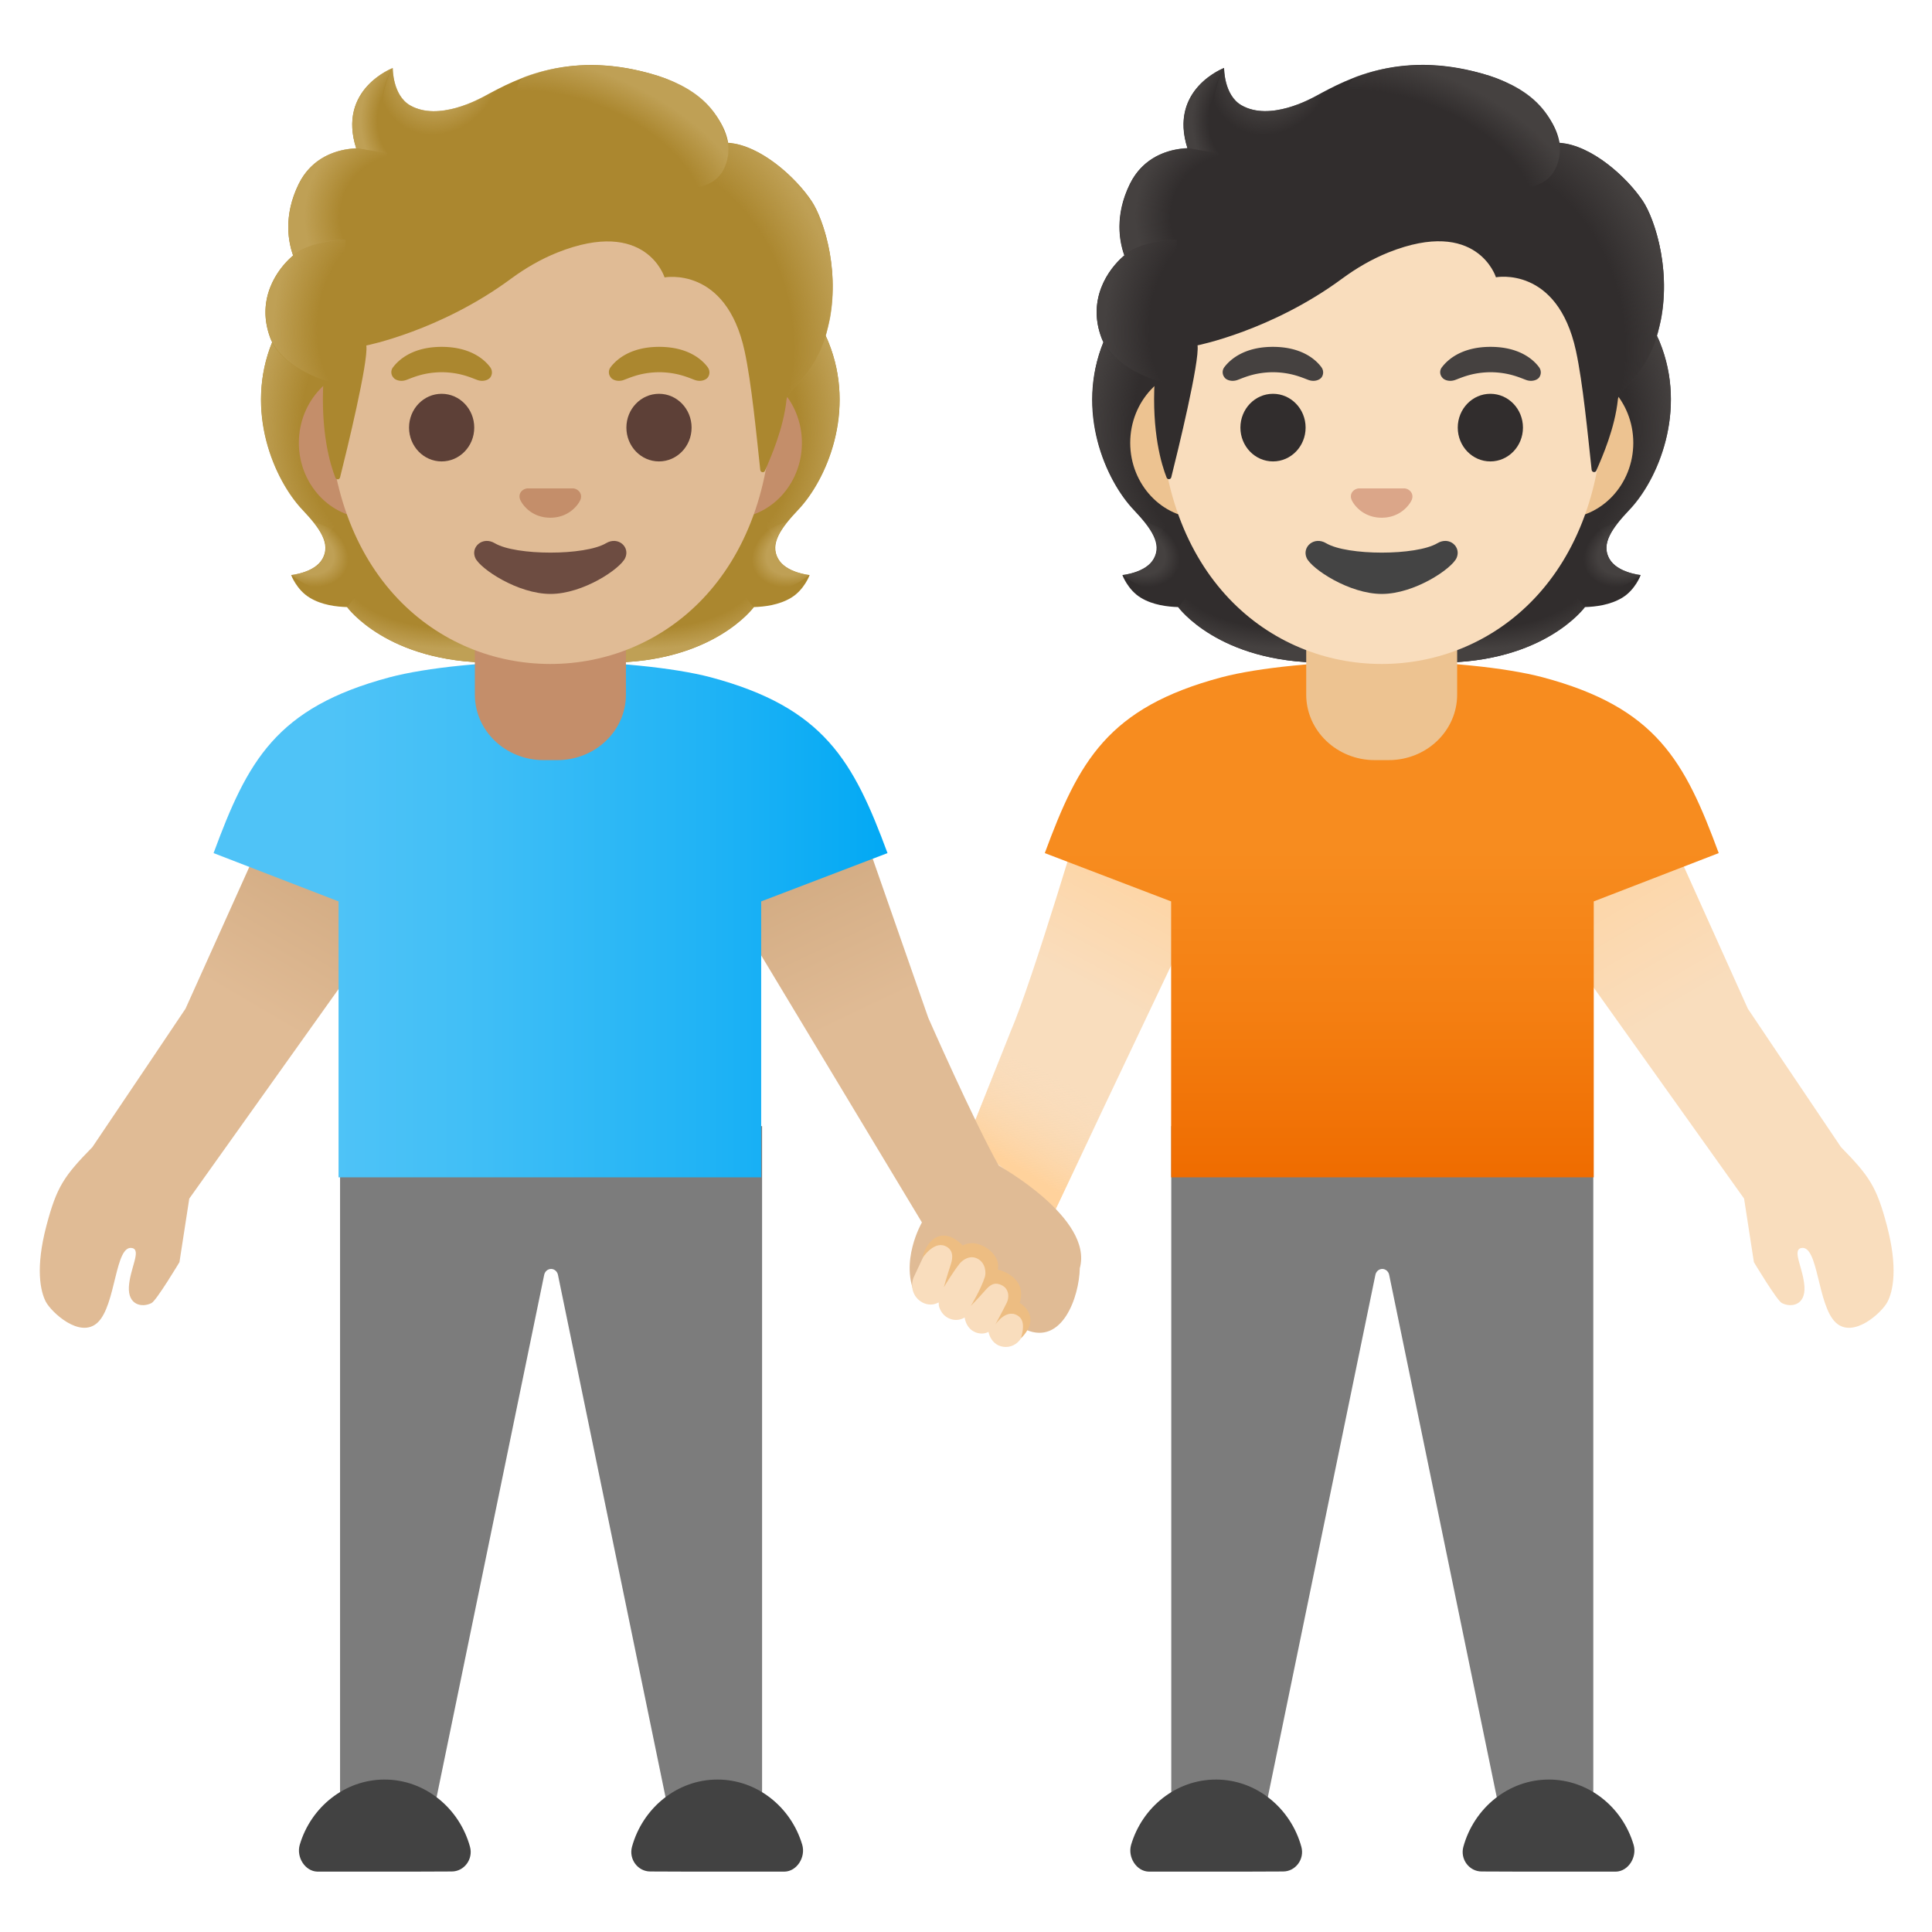 <svg xmlns="http://www.w3.org/2000/svg" viewBox="0 0 128 128" style="enable-background:new 0 0 128 128"><linearGradient id="a" x1="48.373" x2="65.03" y1="56.744" y2="78.777" gradientTransform="scale(-1 1) rotate(9.016 -5.75 -738.861)" gradientUnits="userSpaceOnUse"><stop offset="0" style="stop-color:#ffd29c"/><stop offset=".405" style="stop-color:#f9ddbd"/></linearGradient><path style="fill:url(#a)" d="M71.96 53s-3.53 11.93-5 15.33l-4.39 11.02c-.7 1.55-.08 3.58 1.39 4.43 1.69.97 4.14.24 4.95-1.53l12.54-26.41-1.01-3.46-8.48.62z"/><linearGradient id="b" x1="66.865" x2="70.29" y1="77.077" y2="71.48" gradientUnits="userSpaceOnUse"><stop offset="0" style="stop-color:#ffd29c"/><stop offset="1" style="stop-color:#f9ddbd;stop-opacity:0"/></linearGradient><path style="fill:url(#b)" d="M66.37 69.83l-1.78 4.46 1.44 2.76 3.91 3.07 3.67-7.74z"/><path style="fill:#7c7c7c" d="M105.56 74.61v48.08h-5.65l-7.87-38.21c-.04-.24-.24-.41-.46-.41s-.42.17-.46.41l-7.87 38.21H77.6V74.61h27.96z"/><path style="fill:#424242" d="M102.61 124h4.45c.82-.02 1.41-.96 1.17-1.78-.74-2.5-2.99-4.32-5.62-4.32-2.68 0-4.96 1.9-5.66 4.46-.22.82.39 1.63 1.21 1.63 0 .01 4.45.01 4.45.01zM80.56 124h-4.45c-.82-.02-1.41-.96-1.17-1.78.74-2.5 2.99-4.32 5.62-4.32 2.68 0 4.96 1.9 5.66 4.46.22.82-.39 1.63-1.21 1.63 0 .01-4.45.01-4.45.01z"/><linearGradient id="c" x1="2029.735" x2="2010.276" y1="53.492" y2="86.593" gradientTransform="matrix(-1 0 0 1 2133.463 0)" gradientUnits="userSpaceOnUse"><stop offset="0" style="stop-color:#ffd29c"/><stop offset=".401" style="stop-color:#f9ddbd"/></linearGradient><path style="fill:url(#c)" d="M100.1 54.1l9.7-.6s4.5 10 6 13.33c0 0 4.24 6.32 6.17 9.17 1.88 1.92 2.36 2.62 3.04 5.19.75 2.83.4 4.38.04 5.06-.35.69-2.25 2.46-3.42 1.38-1.24-1.15-1.15-5.22-2.31-4.94-.6.15.16 1.36.23 2.56s-.85 1.41-1.5 1.08c-.33-.17-1.85-2.71-1.85-2.71l-.65-4.21-15.13-21.23-.32-4.08z"/><linearGradient id="d" x1="2041.917" x2="2041.917" y1="43.814" y2="78" gradientTransform="matrix(-1 0 0 1 2133.463 0)" gradientUnits="userSpaceOnUse"><stop offset=".366" style="stop-color:#f78c1f"/><stop offset=".672" style="stop-color:#f47f12"/><stop offset="1" style="stop-color:#ef6c00"/></linearGradient><path style="fill:url(#d)" d="M80.94 44.87c2.42-.64 6.65-1.06 10.65-1.06 4-.01 8.19.42 10.61 1.06 7.55 2.01 9.42 5.56 11.67 11.65l-8.28 3.2V78h-28V59.72l-8.37-3.2c2.25-6.09 4.17-9.64 11.72-11.65z"/><path style="fill:#312d2d" d="M106.62 37.01c-.54-.98.15-1.98 1.32-3.22 1.86-1.96 3.89-6.51 2.01-11.14.01-.03-.37-.81-.36-.83l-.78-.04c-.25-.04-8.76-.05-17.28-.05-8.52 0-17.03.02-17.28.05 0 0-1.15.84-1.14.87-1.88 4.62.14 9.17 2.01 11.14 1.17 1.24 1.86 2.24 1.32 3.22-.52.95-2.08 1.09-2.08 1.09s.36.98 1.22 1.5c.8.49 1.79.6 2.47.62 0 0 2.66 3.68 9.61 3.68h7.74c6.95 0 9.61-3.68 9.61-3.68.68-.02 1.66-.13 2.47-.62.87-.53 1.22-1.5 1.22-1.5s-1.56-.14-2.08-1.09z"/><radialGradient id="e" cx="80.384" cy="38.003" r="10.125" gradientTransform="matrix(1 0 0 -.491 17.453 56.67)" gradientUnits="userSpaceOnUse"><stop offset=".728" style="stop-color:#454140;stop-opacity:0"/><stop offset="1" style="stop-color:#454140"/></radialGradient><path style="fill:url(#e)" d="M91.53 43.9v-4.08l12.35-.98 1.12 1.38s-2.66 3.68-9.61 3.68h-3.86z"/><radialGradient id="f" cx="70.412" cy="36.497" r="2.992" gradientTransform="matrix(-.906 .424 .314 .672 160.11 -17.868)" gradientUnits="userSpaceOnUse"><stop offset=".663" style="stop-color:#454140"/><stop offset="1" style="stop-color:#454140;stop-opacity:0"/></radialGradient><path style="fill:url(#f)" d="M104.98 38.44c-1.85-2.81 2.25-3.86 2.25-3.86-.71.89-1.04 1.66-.62 2.42.52.95 2.08 1.09 2.08 1.09s-2.12 1.9-3.71.35z"/><radialGradient id="g" cx="78.166" cy="28.033" r="13.142" gradientTransform="matrix(-.075 -.997 -.831 .062 129.186 104.238)" gradientUnits="userSpaceOnUse"><stop offset=".725" style="stop-color:#454140;stop-opacity:0"/><stop offset="1" style="stop-color:#454140"/></radialGradient><path style="fill:url(#g)" d="M109.96 22.65c1.84 4.48-.1 9.08-1.91 11.03-.25.27-1.3 1.3-1.54 2.13 0 0-4.12-5.75-5.36-9.13-.25-.68-.47-1.39-.5-2.11-.02-.54.06-1.19.38-1.65.38-.57 8.72-.73 8.72-.73-.01-.01.21.46.21.46z"/><radialGradient id="h" cx="83.02" cy="28.033" r="13.142" gradientTransform="matrix(.075 -.997 .831 .062 53.526 109.078)" gradientUnits="userSpaceOnUse"><stop offset=".725" style="stop-color:#454140;stop-opacity:0"/><stop offset="1" style="stop-color:#454140"/></radialGradient><path style="fill:url(#h)" d="M73.12 22.65c-1.84 4.48.1 9.08 1.91 11.03.25.27 1.3 1.3 1.54 2.13 0 0 4.12-5.75 5.36-9.13.25-.68.47-1.39.5-2.11.02-.54-.06-1.19-.38-1.65-.38-.57-.83-.42-1.49-.42-1.25 0-6.69-.32-7.12-.32.01 0-.32.47-.32.47z"/><radialGradient id="i" cx="85.237" cy="38.003" r="10.125" gradientTransform="matrix(-1 0 0 -.491 170.475 56.67)" gradientUnits="userSpaceOnUse"><stop offset=".728" style="stop-color:#454140;stop-opacity:0"/><stop offset="1" style="stop-color:#454140"/></radialGradient><path style="fill:url(#i)" d="M91.55 43.9v-4.08l-12.35-.98-1.12 1.38s2.66 3.68 9.61 3.68h3.86z"/><radialGradient id="j" cx="75.266" cy="36.497" r="2.992" gradientTransform="matrix(.906 .424 -.314 .672 18.569 -19.925)" gradientUnits="userSpaceOnUse"><stop offset=".663" style="stop-color:#454140"/><stop offset="1" style="stop-color:#454140;stop-opacity:0"/></radialGradient><path style="fill:url(#j)" d="M78.1 38.44c1.85-2.81-2.25-3.86-2.25-3.86.71.89 1.04 1.66.62 2.42-.52.95-2.08 1.09-2.08 1.09s2.11 1.9 3.71.35z"/><path style="fill:#edc391" d="M91.54 40.72h-5v5.3c0 2.4 2.04 4.34 4.54 4.34H92c2.51 0 4.54-1.94 4.54-4.34v-5.3h-5z"/><g><path style="fill:#edc391" d="M103.52 24.34H79.57c-2.58 0-4.69 2.25-4.69 5s2.11 5 4.69 5h23.95c2.58 0 4.69-2.25 4.69-5s-2.11-5-4.69-5z"/></g><g><path style="fill:#f9ddbd" d="M91.54 6.66c-7.62 0-14.69 8.15-14.69 19.89 0 11.67 7.28 17.44 14.69 17.44s14.69-5.77 14.69-17.44c-.01-11.74-7.07-19.89-14.69-19.89z"/></g><g><path style="fill:#312d2d" d="M108.86 13.34c-1.06-1.6-3.42-3.74-5.54-3.88-.34-2.04-2.52-3.77-4.64-4.44-5.72-1.81-9.44.22-11.44 1.31-.42.23-3.1 1.72-4.98.65-1.18-.67-1.16-2.48-1.16-2.48s-3.69 1.4-2.43 5.32c-1.26.05-2.93.59-3.81 2.36-1.05 2.12-.68 3.89-.37 4.74-1.09.92-2.46 2.89-1.52 5.45.71 1.92 3.53 2.81 3.53 2.81-.2 3.46.45 5.59.79 6.46.06.15.27.14.31-.02.43-1.71 1.89-7.69 1.74-8.74 0 0 4.9-.97 9.58-4.42.95-.7 1.98-1.3 3.08-1.74 5.88-2.34 7.11 1.65 7.11 1.65s4.07-.78 5.3 4.87c.46 2.12.78 5.51 1.04 7.89.02.17.25.2.31.05.41-.94 1.23-2.81 1.43-4.72.07-.67 1.88-1.56 2.65-4.44 1.06-3.83-.22-7.52-.98-8.68z"/><radialGradient id="k" cx="99.323" cy="21.1" r="15.405" gradientTransform="matrix(.308 .952 -.706 .228 83.667 -78.222)" gradientUnits="userSpaceOnUse"><stop offset=".699" style="stop-color:#454140;stop-opacity:0"/><stop offset="1" style="stop-color:#454140"/></radialGradient><path style="fill:url(#k)" d="M107.19 26.48c.07-.67 1.88-1.56 2.65-4.44.08-.31.15-.62.22-.93.63-3.5-.5-6.71-1.21-7.77-.98-1.48-3.07-3.41-5.06-3.81-.17-.02-.34-.04-.5-.05 0 0 .14.93-.23 1.67-.49.96-1.47 1.19-1.47 1.19 5.18 5.18 4.81 9.51 5.6 14.14z"/><radialGradient id="l" cx="84.304" cy="4.303" r="4.039" gradientTransform="matrix(.881 .473 -.56 1.045 12.419 -40.034)" gradientUnits="userSpaceOnUse"><stop offset=".58" style="stop-color:#454140"/><stop offset="1" style="stop-color:#454140;stop-opacity:0"/></radialGradient><path style="fill:url(#l)" d="M88.49 5.68c-.47.23-.89.46-1.25.65-.42.23-3.1 1.72-4.98.65-1.16-.65-1.16-2.41-1.16-2.47-.53.68-2.14 5.53 2.56 5.85 2.03.14 3.28-1.63 4.02-3.13.27-.54.69-1.33.81-1.55z"/><radialGradient id="m" cx="138.141" cy="46.449" r="12.417" gradientTransform="matrix(-.938 -.394 .218 -.528 212.746 90.669)" gradientUnits="userSpaceOnUse"><stop offset=".699" style="stop-color:#454140;stop-opacity:0"/><stop offset="1" style="stop-color:#454140"/></radialGradient><path style="fill:url(#m)" d="M98.09 4.85c3.17.86 4.71 2.47 5.22 4.62.15.63.33 6.52-10.91-.17-4.18-2.49-3.04-4.05-2.55-4.22 1.91-.7 4.69-1.19 8.24-.23z"/><radialGradient id="n" cx="82.682" cy="7.988" r="3.707" gradientTransform="matrix(1 0 0 1.223 0 -1.784)" gradientUnits="userSpaceOnUse"><stop offset=".702" style="stop-color:#454140;stop-opacity:0"/><stop offset="1" style="stop-color:#454140"/></radialGradient><path style="fill:url(#n)" d="M81.09 4.51c-.01 0-.01.01-.03.01-.4.17-3.56 1.63-2.38 5.3l3.36.54c-2.98-3.02-.94-5.86-.94-5.86l-.01.01z"/><radialGradient id="o" cx="82.172" cy="14.532" r="6.953" gradientTransform="matrix(-.966 -.26 .243 -.904 157.988 49.015)" gradientUnits="userSpaceOnUse"><stop offset=".66" style="stop-color:#454140;stop-opacity:0"/><stop offset="1" style="stop-color:#454140"/></radialGradient><path style="fill:url(#o)" d="M80.76 10.15l-2.08-.34c-.08 0-.36.02-.51.05-1.17.16-2.55.77-3.3 2.32-.8 1.67-.78 3.1-.56 4.06.06.32.19.68.19.68s1.03-.98 3.48-1.04l2.78-5.73z"/><radialGradient id="p" cx="80.523" cy="21.246" r="7.3" gradientTransform="matrix(.991 .136 -.192 1.392 4.82 -19.306)" gradientUnits="userSpaceOnUse"><stop offset=".598" style="stop-color:#454140;stop-opacity:0"/><stop offset="1" style="stop-color:#454140"/></radialGradient><path style="fill:url(#p)" d="M74.4 17c-1.02.91-2.4 2.94-1.39 5.45.77 1.9 3.5 2.72 3.5 2.72 0 .01.55.17.83.17l.64-9.47c-1.31 0-2.57.39-3.38.96.01.02-.2.16-.2.17z"/></g><path style="fill:#444" d="M95.23 35.99c-1.4.83-5.97.83-7.37 0-.8-.48-1.62.25-1.29.98.33.72 2.82 2.38 4.98 2.38s4.62-1.66 4.95-2.38c.33-.73-.47-1.46-1.27-.98z"/><path style="fill:#dba689" d="M93.23 32.4a.737.737 0 00-.14-.04h-3.1c-.05.01-.1.02-.14.04-.28.11-.44.4-.3.72.13.31.75 1.18 1.99 1.18s1.86-.87 1.99-1.18c.13-.31-.02-.6-.3-.72z"/><g><ellipse style="fill:#312d2d" cx="84.34" cy="28.33" rx="2.16" ry="2.24"/><ellipse style="fill:#312d2d" cx="98.74" cy="28.33" rx="2.16" ry="2.24"/></g><g><path style="fill:#454140" d="M95.54 24.32c.41-.54 1.36-1.34 3.21-1.34s2.8.79 3.21 1.34c.18.24.14.52.01.69-.12.16-.46.3-.84.17-.38-.13-1.13-.51-2.37-.52-1.25.01-1.99.39-2.37.52-.38.13-.73-.01-.84-.17a.528.528 0 01-.01-.69zM81.12 24.32c.41-.54 1.36-1.34 3.21-1.34s2.8.79 3.21 1.34c.18.24.14.52.01.69-.12.16-.46.3-.84.17-.38-.13-1.13-.51-2.37-.52-1.25.01-1.99.39-2.37.52-.38.13-.73-.01-.84-.17a.554.554 0 01-.01-.69z"/></g><g><path style="fill:#7c7c7c" d="M22.53 74.61v48.08h5.65l7.87-38.21c.04-.24.24-.41.46-.41s.42.17.46.41l7.87 38.21h5.65V74.61H22.53z"/><path style="fill:#424242" d="M25.48 124h-4.45c-.82-.02-1.41-.96-1.17-1.78.74-2.5 2.99-4.32 5.62-4.32 2.68 0 4.96 1.9 5.66 4.46.22.82-.39 1.63-1.21 1.63 0 .01-4.45.01-4.45.01zM47.53 124h4.45c.82-.02 1.41-.96 1.17-1.78-.74-2.5-2.99-4.32-5.62-4.32-2.68 0-4.96 1.9-5.66 4.46-.22.82.39 1.63 1.21 1.63 0 .01 4.45.01 4.45.01z"/><linearGradient id="q" x1="65.262" x2="45.803" y1="53.492" y2="86.594" gradientTransform="translate(-40.898)" gradientUnits="userSpaceOnUse"><stop offset="0" style="stop-color:#cca47a"/><stop offset=".401" style="stop-color:#e0bb95"/></linearGradient><path style="fill:url(#q)" d="M27.99 54.1l-9.7-.6s-4.5 10-6 13.33c0 0-4.24 6.32-6.17 9.17-1.88 1.92-2.36 2.62-3.04 5.19-.75 2.83-.4 4.38-.04 5.06s2.25 2.46 3.42 1.38c1.24-1.15 1.15-5.22 2.31-4.94.6.15-.16 1.36-.23 2.56s.85 1.41 1.5 1.08c.33-.17 1.85-2.71 1.85-2.71l.65-4.21 15.13-21.24.32-4.07z"/><linearGradient id="r" x1="143.186" x2="123.586" y1="74.617" y2="41.275" gradientTransform="rotate(-175.003 96.667 65.757)" gradientUnits="userSpaceOnUse"><stop offset="0" style="stop-color:#cca47a"/><stop offset=".401" style="stop-color:#e0bb95"/></linearGradient><path style="fill:url(#r)" d="M46.93 57.48l14.15 23.51s-1.53 2.62-.39 4.91c1.6 1.15 2.32-2.27 2.94-2.36 1.19-.18 3.08 4.56 4.34 4.56 2.41 1.04 3.53-2.18 3.57-4.08.91-3.31-5.37-6.79-5.37-6.79-1.68-3-4.67-9.8-4.67-9.8-1.21-3.45-4.82-13.8-4.82-13.8l-9.71-.25-.04 4.1z"/><linearGradient id="s" x1="14.142" x2="58.79" y1="60.907" y2="60.907" gradientUnits="userSpaceOnUse"><stop offset=".172" style="stop-color:#4fc3f7"/><stop offset=".369" style="stop-color:#42bff6"/><stop offset=".732" style="stop-color:#20b3f5"/><stop offset=".994" style="stop-color:#03a9f4"/></linearGradient><path style="fill:url(#s)" d="M47.08 44.87c-2.42-.64-6.65-1.06-10.65-1.06-4-.01-8.19.42-10.61 1.06-7.55 2.01-9.42 5.56-11.67 11.65l8.28 3.2V78h28V59.72l8.37-3.2c-2.26-6.09-4.18-9.64-11.72-11.65z"/><path style="fill:#ab872f" d="M51.55 37.01c-.54-.98.15-1.98 1.32-3.22 1.86-1.96 3.89-6.51 2.01-11.14.01-.03-.37-.81-.36-.83l-.78-.04c-.25-.04-8.76-.05-17.28-.05-8.52 0-17.03.02-17.28.05 0 0-1.15.84-1.14.87-1.88 4.62.15 9.17 2.01 11.14 1.17 1.24 1.86 2.24 1.32 3.22-.52.95-2.08 1.09-2.08 1.09s.36.98 1.23 1.5c.8.49 1.78.6 2.47.62 0 0 2.66 3.68 9.61 3.68h7.74c6.95 0 9.61-3.68 9.61-3.68.68-.02 1.66-.13 2.47-.62.87-.53 1.22-1.5 1.22-1.5s-1.57-.14-2.09-1.09z"/><radialGradient id="t" cx="135.458" cy="38.003" r="10.125" gradientTransform="matrix(1 0 0 -.491 -92.695 56.67)" gradientUnits="userSpaceOnUse"><stop offset=".728" style="stop-color:#bfa055;stop-opacity:0"/><stop offset="1" style="stop-color:#bfa055"/></radialGradient><path style="fill:url(#t)" d="M36.45 43.9v-4.08l12.35-.98 1.12 1.38s-2.66 3.68-9.61 3.68h-3.86z"/><radialGradient id="u" cx="125.486" cy="36.497" r="2.992" gradientTransform="matrix(-.906 .424 .314 .672 154.919 -41.21)" gradientUnits="userSpaceOnUse"><stop offset=".663" style="stop-color:#bfa055"/><stop offset="1" style="stop-color:#bfa055;stop-opacity:0"/></radialGradient><path style="fill:url(#u)" d="M49.9 38.44c-1.85-2.81 2.25-3.86 2.25-3.86-.71.89-1.04 1.66-.62 2.42.52.95 2.08 1.09 2.08 1.09s-2.11 1.9-3.71.35z"/><radialGradient id="v" cx="133.241" cy="28.033" r="13.142" gradientTransform="matrix(-.075 -.997 -.831 .062 78.222 159.159)" gradientUnits="userSpaceOnUse"><stop offset=".725" style="stop-color:#bfa055;stop-opacity:0"/><stop offset="1" style="stop-color:#bfa055"/></radialGradient><path style="fill:url(#v)" d="M54.88 22.65c1.84 4.48-.1 9.08-1.91 11.03-.25.27-1.3 1.3-1.54 2.13 0 0-4.12-5.75-5.36-9.13-.25-.68-.47-1.39-.51-2.11-.02-.54.06-1.19.38-1.65.38-.57 8.72-.73 8.72-.73 0-.01.22.46.22.46z"/><radialGradient id="w" cx="27.946" cy="28.033" r="13.142" gradientTransform="matrix(.075 -.997 .831 .062 2.562 54.157)" gradientUnits="userSpaceOnUse"><stop offset=".725" style="stop-color:#bfa055;stop-opacity:0"/><stop offset="1" style="stop-color:#bfa055"/></radialGradient><path style="fill:url(#w)" d="M18.04 22.65c-1.84 4.48.1 9.08 1.91 11.03.25.27 1.3 1.3 1.54 2.13 0 0 4.12-5.75 5.36-9.13.25-.68.48-1.39.5-2.11.02-.54-.06-1.19-.38-1.65-.38-.57-.83-.42-1.49-.42-1.25 0-6.69-.32-7.12-.32.02 0-.32.47-.32.47z"/><radialGradient id="x" cx="30.163" cy="38.003" r="10.125" gradientTransform="matrix(-1 0 0 -.491 60.327 56.67)" gradientUnits="userSpaceOnUse"><stop offset=".728" style="stop-color:#bfa055;stop-opacity:0"/><stop offset="1" style="stop-color:#bfa055"/></radialGradient><path style="fill:url(#x)" d="M36.47 43.9v-4.08l-12.35-.98L23 40.22s2.66 3.68 9.61 3.68h3.86z"/><radialGradient id="y" cx="20.192" cy="36.497" r="2.992" gradientTransform="matrix(.906 .424 -.314 .672 13.378 3.416)" gradientUnits="userSpaceOnUse"><stop offset=".663" style="stop-color:#bfa055"/><stop offset="1" style="stop-color:#bfa055;stop-opacity:0"/></radialGradient><path style="fill:url(#y)" d="M23.02 38.44c1.85-2.81-2.25-3.86-2.25-3.86.71.89 1.04 1.66.62 2.42-.52.95-2.08 1.09-2.08 1.09s2.12 1.9 3.71.35z"/><path style="fill:#c48e6a" d="M36.47 40.72h5v5.3c0 2.4-2.03 4.34-4.55 4.34h-.91c-2.51 0-4.55-1.94-4.55-4.34v-5.3h5.01z"/><g><path style="fill:#c48e6a" d="M48.44 24.34H24.49c-2.58 0-4.69 2.25-4.69 5s2.11 5 4.69 5h23.95c2.58 0 4.69-2.25 4.69-5s-2.11-5-4.69-5z"/></g><g><path style="fill:#e0bb95" d="M36.46 6.66c-7.62 0-14.69 8.15-14.69 19.89 0 11.67 7.28 17.44 14.69 17.44s14.69-5.77 14.69-17.44c0-11.74-7.07-19.89-14.69-19.89z"/></g><path style="fill:#6d4c41" d="M40.15 35.99c-1.4.83-5.97.83-7.37 0-.8-.48-1.62.25-1.29.98.33.72 2.82 2.38 4.98 2.38s4.62-1.66 4.95-2.38c.34-.73-.47-1.46-1.27-.98z"/><g><path style="fill:#ab872f" d="M53.78 13.34c-1.06-1.6-3.42-3.74-5.54-3.88-.34-2.04-2.52-3.76-4.64-4.43-5.72-1.81-9.44.22-11.44 1.31-.42.23-3.1 1.72-4.98.65-1.18-.67-1.16-2.48-1.16-2.48s-3.69 1.4-2.42 5.32c-1.26.05-2.93.59-3.81 2.36-1.05 2.12-.67 3.89-.37 4.74-1.09.92-2.46 2.89-1.52 5.45.71 1.92 3.53 2.81 3.53 2.81-.2 3.46.45 5.59.79 6.46.06.15.27.14.31-.02.43-1.71 1.89-7.69 1.74-8.74 0 0 4.91-.97 9.58-4.42.95-.7 1.98-1.3 3.08-1.74 5.88-2.34 7.1 1.65 7.1 1.65s4.07-.78 5.3 4.87c.46 2.12.78 5.51 1.04 7.89.02.17.25.2.31.05.41-.94 1.23-2.81 1.43-4.72.07-.67 1.88-1.56 2.65-4.44 1.06-3.84-.21-7.53-.98-8.69z"/><radialGradient id="z" cx="44.248" cy="21.1" r="15.405" gradientTransform="matrix(.308 .952 -.706 .228 45.534 -25.818)" gradientUnits="userSpaceOnUse"><stop offset=".699" style="stop-color:#bfa055;stop-opacity:0"/><stop offset="1" style="stop-color:#bfa055"/></radialGradient><path style="fill:url(#z)" d="M52.12 26.48c.07-.67 1.88-1.56 2.65-4.44.08-.31.15-.62.22-.93.63-3.5-.5-6.71-1.21-7.77-.98-1.48-3.07-3.41-5.06-3.81-.17-.02-.34-.04-.5-.05 0 0 .14.93-.23 1.67-.49.96-1.47 1.19-1.47 1.19 5.17 5.18 4.8 9.51 5.6 14.14z"/><radialGradient id="A" cx="29.23" cy="4.303" r="4.039" gradientTransform="matrix(.881 .473 -.56 1.045 5.881 -14.007)" gradientUnits="userSpaceOnUse"><stop offset=".58" style="stop-color:#bfa055"/><stop offset="1" style="stop-color:#bfa055;stop-opacity:0"/></radialGradient><path style="fill:url(#A)" d="M33.41 5.68c-.47.23-.89.46-1.25.65-.42.23-3.1 1.72-4.98.65-1.16-.66-1.16-2.41-1.16-2.47-.53.68-2.14 5.53 2.56 5.85 2.03.14 3.28-1.63 4.02-3.13.28-.54.7-1.33.81-1.55z"/><radialGradient id="B" cx="163.034" cy="95.777" r="12.417" gradientTransform="matrix(-.938 -.394 .218 -.528 170.255 126.553)" gradientUnits="userSpaceOnUse"><stop offset=".699" style="stop-color:#bfa055;stop-opacity:0"/><stop offset="1" style="stop-color:#bfa055"/></radialGradient><path style="fill:url(#B)" d="M43.01 4.85c3.17.86 4.71 2.47 5.22 4.62.15.63.33 6.52-10.91-.17-4.18-2.49-3.04-4.05-2.55-4.22 1.92-.7 4.7-1.19 8.24-.23z"/><radialGradient id="C" cx="27.608" cy="7.988" r="3.707" gradientTransform="matrix(1 0 0 1.223 0 -1.784)" gradientUnits="userSpaceOnUse"><stop offset=".702" style="stop-color:#bfa055;stop-opacity:0"/><stop offset="1" style="stop-color:#bfa055"/></radialGradient><path style="fill:url(#C)" d="M26.01 4.51c-.01 0-.01.01-.03.01-.4.17-3.56 1.63-2.38 5.3l3.36.54c-2.98-3.02-.94-5.86-.94-5.86s0 .01-.01.01z"/><radialGradient id="D" cx="27.098" cy="14.532" r="6.953" gradientTransform="matrix(-.966 -.26 .243 -.904 49.732 34.705)" gradientUnits="userSpaceOnUse"><stop offset=".66" style="stop-color:#bfa055;stop-opacity:0"/><stop offset="1" style="stop-color:#bfa055"/></radialGradient><path style="fill:url(#D)" d="M25.68 10.15l-2.08-.33c-.08 0-.36.02-.51.05-1.17.16-2.55.77-3.3 2.32-.8 1.67-.78 3.1-.56 4.06.06.32.19.68.19.68s1.03-.98 3.48-1.04l2.78-5.74z"/><radialGradient id="E" cx="25.448" cy="21.246" r="7.3" gradientTransform="matrix(.991 .136 -.192 1.392 4.307 -11.8)" gradientUnits="userSpaceOnUse"><stop offset=".598" style="stop-color:#bfa055;stop-opacity:0"/><stop offset="1" style="stop-color:#bfa055"/></radialGradient><path style="fill:url(#E)" d="M19.33 17c-1.02.91-2.4 2.94-1.39 5.45.77 1.9 3.5 2.72 3.5 2.72 0 .01.55.17.83.17l.64-9.47c-1.31 0-2.57.39-3.38.96 0 .02-.21.16-.2.17z"/></g><path style="fill:#c48e6a" d="M38.15 32.4a.737.737 0 00-.14-.04h-3.1c-.05.01-.1.02-.14.04-.28.11-.44.4-.3.72s.75 1.18 1.99 1.18 1.86-.87 1.99-1.18c.13-.31-.02-.6-.3-.72z"/><g><ellipse style="fill:#5d4037" cx="29.26" cy="28.33" rx="2.16" ry="2.24"/><ellipse style="fill:#5d4037" cx="43.66" cy="28.33" rx="2.16" ry="2.24"/></g><g><path style="fill:#ab872f" d="M40.46 24.32c.41-.54 1.36-1.34 3.21-1.34s2.8.79 3.21 1.34c.18.24.14.52.01.69-.12.16-.46.3-.84.17-.38-.13-1.13-.51-2.37-.52-1.25.01-1.99.39-2.37.52-.38.13-.73-.01-.84-.17a.54.54 0 01-.01-.69zM26.05 24.32c.41-.54 1.36-1.34 3.21-1.34 1.84 0 2.8.79 3.21 1.34.18.24.14.52.01.69-.12.16-.46.3-.84.17-.38-.13-1.13-.51-2.37-.52-1.25.01-1.99.39-2.37.52-.38.13-.73-.01-.84-.17a.528.528 0 01-.01-.69z"/></g></g><g><path style="fill:#f9ddbd" d="M67.34 86.4c-.16-.07-.32-.11-.5-.11-.04 0-.07.01-.11.02l.05-.1c.28-.62.04-1.36-.55-1.66-.16-.08-.33-.12-.51-.12-.07 0-.14.02-.21.03.25-.6.03-1.31-.53-1.61-.17-.09-.35-.14-.54-.14-.26 0-.51.1-.71.26-.07-.37-.29-.72-.66-.91-.17-.09-.35-.13-.53-.13-.46 0-.87.27-1.07.7l-.92 1.96c-.29.62-.05 1.39.58 1.71.17.09.35.13.54.13.19 0 .36-.06.52-.14.01.1 0 .2.03.29.1.32.3.58.58.73.17.09.35.14.54.14.21 0 .4-.06.57-.16.06.39.27.76.63.94.16.08.33.12.51.12.16 0 .31-.04.44-.11.08.38.3.72.65.89.16.07.32.11.5.11.47 0 .9-.29 1.09-.74l.18-.42c.3-.63.03-1.39-.57-1.68z"/><path style="fill:#edbd82" d="M67.56 86.32c.54-1.78-1.46-2.21-1.46-2.21.28-1.01-1.32-2.17-2.31-1.59-1.48-1.48-2.52-.13-2.66.81 0 0 .74-1.13 1.51-.77.52.24.51.74.35 1.22-.25.75-.46 1.51-.46 1.51s.56-.95 1.04-1.56c.16-.21.67-.63 1.21-.33.54.29.55.96.47 1.2-.26.82-.93 1.92-.93 1.92s.5-.51.92-.99c.33-.38.61-.62 1.11-.39.54.25.51.86.35 1.17-.33.66-.76 1.45-.76 1.45s.78-1.19 1.59-.52c.51.43.06 1.48.12 1.42 1.44-1.46-.09-2.34-.09-2.34z"/></g></svg>